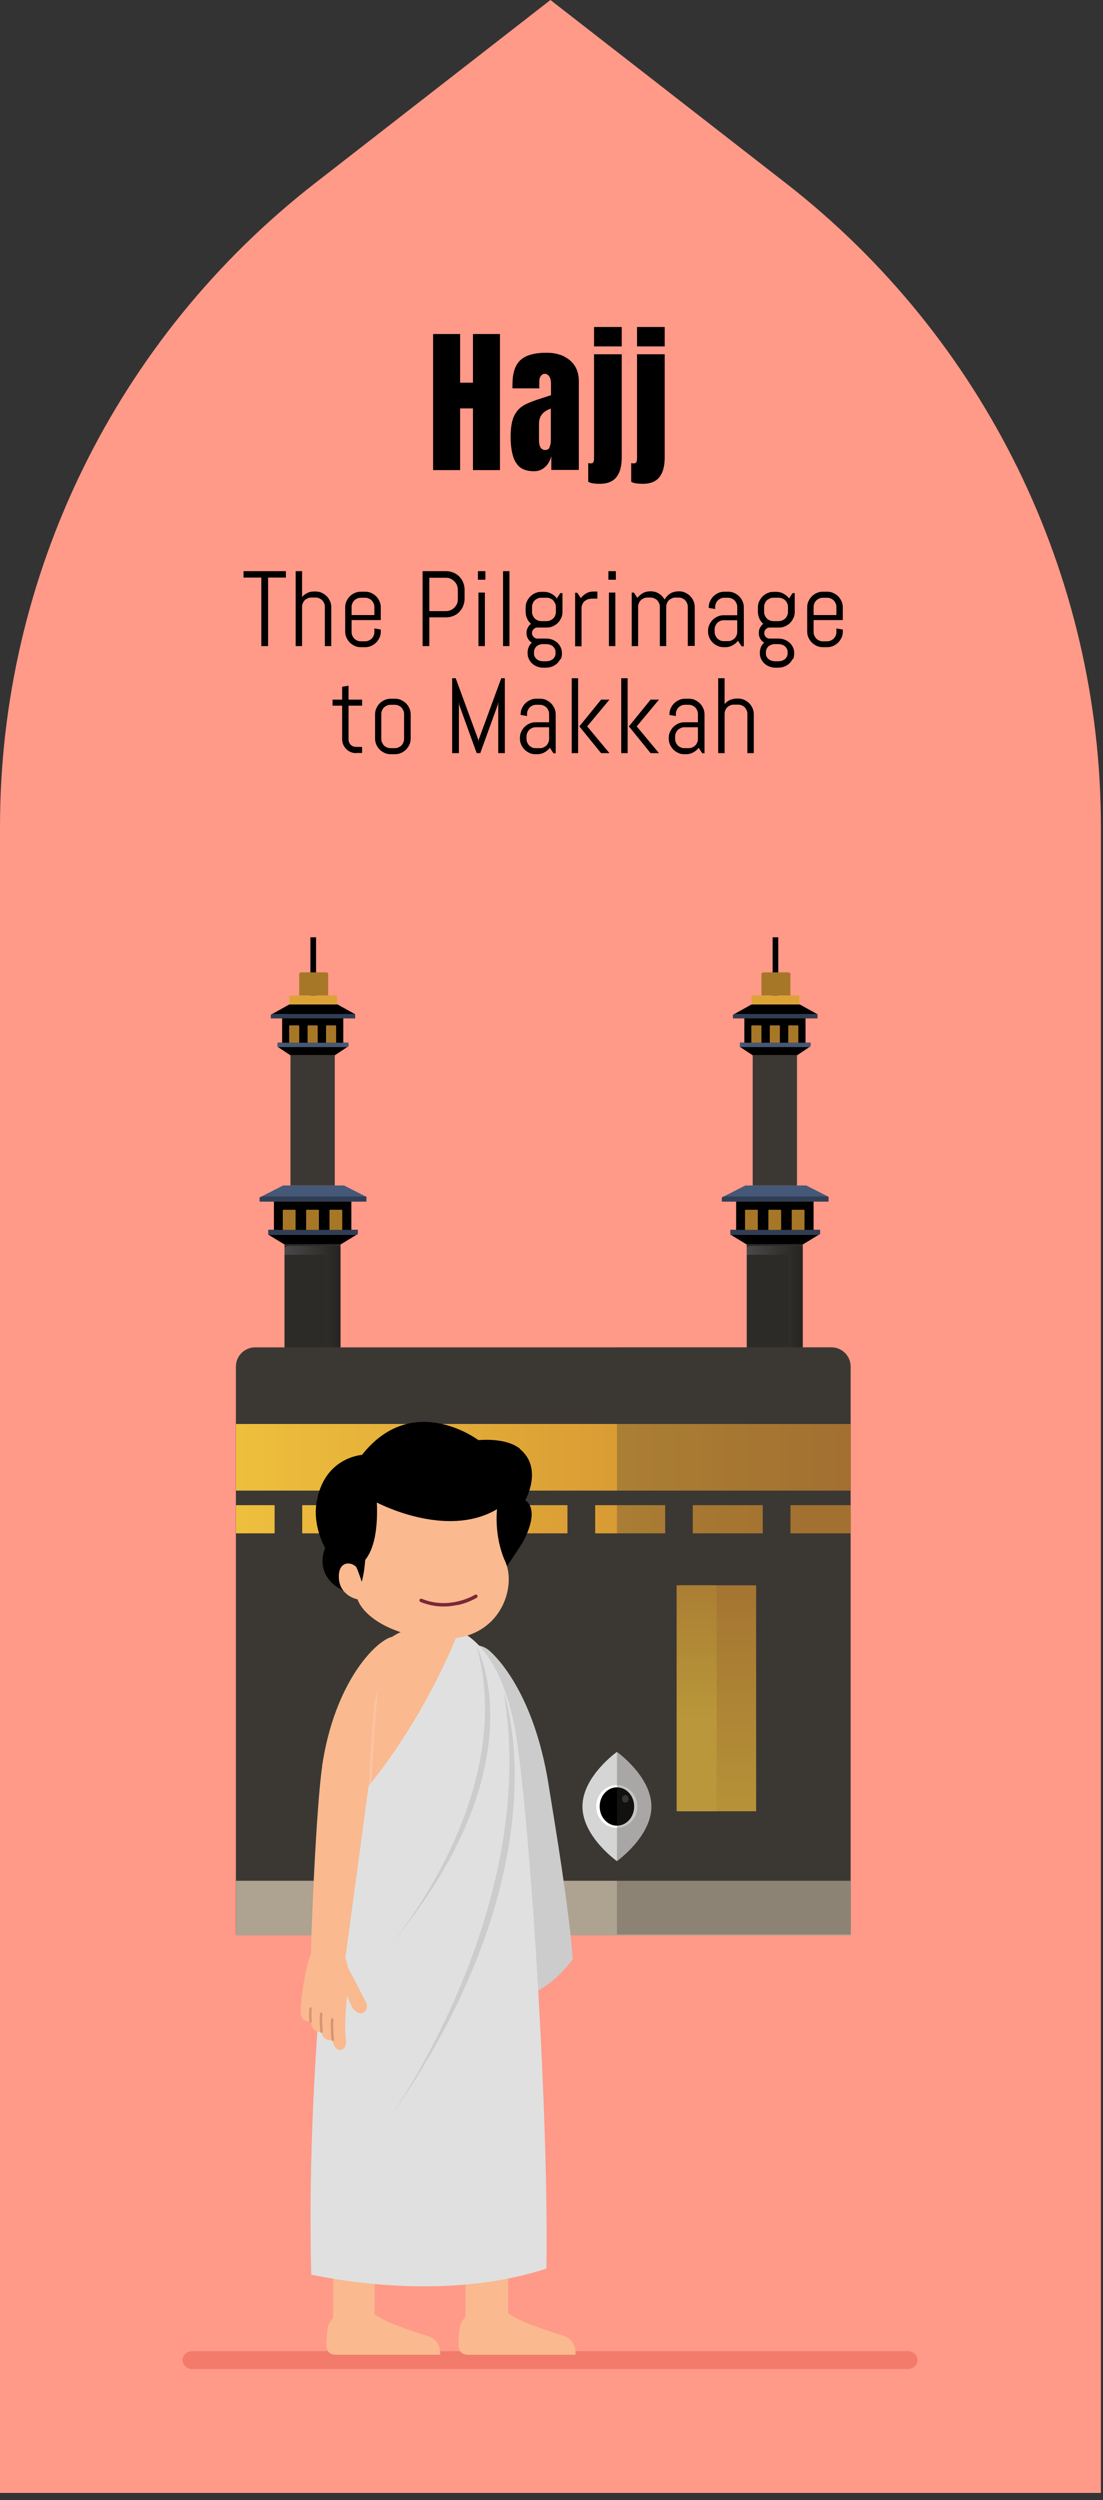 <svg width="151" height="342" viewBox="0 0 151 342" fill="none" xmlns="http://www.w3.org/2000/svg">
<rect x="0" y="0" width="151" height="342" fill="#333333" stroke="none"/>
<path d="M150.71 113.061V341.02H0V113.061C0 78.702 15.91 46.225 43.119 25.064L75.355 0L107.591 25.064C134.8 46.225 150.71 78.702 150.71 113.061Z" fill="#FF9988"/>
<path d="M59.291 64.306V45.694H62.989V52.348H64.747V45.694H68.445V64.306H64.747V55.869H62.989V64.306H59.291Z" fill="black"/>
<path d="M70.59 63.251C70.134 62.428 69.905 61.262 69.905 59.753C69.905 58.518 70.065 57.557 70.385 56.894C70.704 56.231 71.161 55.751 71.732 55.431C72.302 55.111 73.192 54.768 74.379 54.402L75.43 54.059V52.436C75.43 52.024 75.338 51.704 75.178 51.475C75.019 51.247 74.813 51.132 74.585 51.132C74.379 51.132 74.197 51.224 74.06 51.407C73.9 51.59 73.832 51.841 73.832 52.161V53.122H70.156V52.596C70.156 51.041 70.522 49.921 71.252 49.258C71.983 48.594 73.17 48.251 74.813 48.251C76.137 48.251 77.187 48.594 78.009 49.28C78.831 49.966 79.242 50.927 79.242 52.184V64.28H75.475V62.405C75.293 63.045 74.996 63.571 74.585 63.914C74.174 64.28 73.695 64.463 73.124 64.463C71.891 64.463 71.047 64.051 70.613 63.228L70.59 63.251ZM75.224 61.17C75.338 60.942 75.407 60.644 75.407 60.301V55.888C74.836 56.094 74.425 56.368 74.174 56.712C73.9 57.032 73.786 57.512 73.786 58.106V60.141C73.786 61.079 74.06 61.559 74.631 61.559C74.927 61.559 75.133 61.445 75.247 61.193L75.224 61.17Z" fill="black"/>
<path d="M80.526 65.884V63.346C80.526 63.346 80.709 63.392 80.869 63.392C81.052 63.392 81.189 63.323 81.234 63.209C81.303 63.094 81.325 62.911 81.325 62.66V48.461H85.115V62.568C85.115 63.735 84.886 64.626 84.407 65.244C83.928 65.861 83.174 66.181 82.147 66.181C81.326 66.181 80.8 66.09 80.549 65.907L80.526 65.884ZM81.325 47.386V44.734H85.115V47.386H81.325Z" fill="black"/>
<path d="M86.41 65.884V63.346C86.41 63.346 86.593 63.392 86.753 63.392C86.935 63.392 87.072 63.323 87.118 63.209C87.186 63.094 87.209 62.911 87.209 62.66V48.461H90.998V62.568C90.998 63.735 90.77 64.626 90.291 65.244C89.811 65.861 89.058 66.181 88.031 66.181C87.209 66.181 86.684 66.09 86.433 65.907L86.41 65.884ZM87.209 47.386V44.734H90.998V47.386H87.209Z" fill="black"/>
<path d="M47.69 142.642V143.127L47.525 143.237L45.564 144.54H40.034L38.065 143.237L38.01 143.201V142.642H47.69Z" fill="black"/>
<path d="M45.829 144.315H39.768V162.164H45.829V144.315Z" fill="#3B3833"/>
<path d="M47.69 142.642V143.127L47.525 143.237H38.065L38.01 143.201V142.642H47.69Z" fill="#455877"/>
<path d="M37.08 139.297V138.812L37.278 138.702L39.614 137.399H46.205L48.551 138.702L48.617 138.737V139.297H37.08Z" fill="black"/>
<path d="M37.08 139.296V138.812L37.278 138.702H48.551L48.617 138.737V139.296H37.08Z" fill="#2F3E54"/>
<path d="M46.999 139.296H38.625V142.642H46.999V139.296Z" fill="black"/>
<path d="M39.679 140.264H40.868C40.921 140.264 40.965 140.298 40.965 140.338V142.643H39.582V140.338C39.582 140.298 39.626 140.264 39.679 140.264Z" fill="#A77728"/>
<path d="M42.205 140.264H43.393C43.447 140.264 43.49 140.298 43.49 140.338V142.643H42.108V140.338C42.108 140.298 42.151 140.264 42.205 140.264Z" fill="#A77728"/>
<path d="M44.73 140.264H45.919C45.972 140.264 46.016 140.298 46.016 140.338V142.643H44.633V140.338C44.633 140.298 44.677 140.264 44.73 140.264Z" fill="#A77728"/>
<path d="M46.088 136.172H39.677C39.644 136.172 39.617 136.192 39.617 136.218V137.352C39.617 137.377 39.644 137.398 39.677 137.398H46.088C46.121 137.398 46.147 137.377 46.147 137.352V136.218C46.147 136.192 46.121 136.172 46.088 136.172Z" fill="#DDA236"/>
<path d="M43.269 128.215H42.494V136.173H43.269V128.215Z" fill="black"/>
<path d="M44.648 133.012H41.243C41.09 133.012 40.965 133.107 40.965 133.225V136.173H44.926V133.225C44.926 133.108 44.801 133.012 44.647 133.012H44.648Z" fill="#A77728"/>
<path d="M48.978 168.243V168.805L48.768 168.933L46.286 170.443H39.287L36.794 168.933L36.725 168.891V168.243H48.978Z" fill="black"/>
<path d="M46.621 170.184H38.949V190.873H46.621V170.184Z" fill="#2D2B27"/>
<path d="M48.978 168.243V168.805L48.768 168.933H36.794L36.725 168.891V168.243H48.978Z" fill="#2F3E54"/>
<path d="M35.549 164.366V163.804L35.799 163.677L38.757 162.167H47.098L50.069 163.677L50.152 163.718V164.366H35.549Z" fill="#455877"/>
<path d="M35.549 164.367V163.805L35.799 163.677H50.069L50.152 163.719V164.367H35.549Z" fill="#2F3E54"/>
<path d="M48.099 164.366H37.5V168.243H48.099V164.366Z" fill="black"/>
<path d="M38.811 165.488H40.367C40.42 165.488 40.463 165.522 40.463 165.562V168.245H38.714V165.562C38.714 165.522 38.757 165.488 38.811 165.488Z" fill="#A77728"/>
<path d="M42.006 165.488H43.562C43.615 165.488 43.659 165.522 43.659 165.562V168.245H41.909V165.562C41.909 165.522 41.953 165.488 42.006 165.488Z" fill="#A77728"/>
<path d="M45.203 165.488H46.759C46.812 165.488 46.856 165.522 46.856 165.562V168.245H45.106V165.562C45.106 165.522 45.15 165.488 45.203 165.488Z" fill="#A77728"/>
<path opacity="0.16" d="M46.621 170.669V190.872H38.949V189.32H44.602V171.649H38.949V170.67L39.288 170.442H46.287C46.287 170.442 46.406 170.522 46.621 170.67V170.669Z" fill="url(#paint0_linear_2971_14256)"/>
<path d="M110.968 142.642V143.127L110.802 143.237L108.842 144.54H103.312L101.343 143.237L101.287 143.201V142.642H110.968Z" fill="black"/>
<path d="M109.106 144.315H103.045V162.164H109.106V144.315Z" fill="#3B3833"/>
<path d="M110.968 142.642V143.127L110.802 143.237H101.343L101.287 143.201V142.642H110.968Z" fill="#455877"/>
<path d="M100.358 139.297V138.812L100.556 138.702L102.892 137.399H109.482L111.829 138.702L111.895 138.737V139.297H100.358Z" fill="black"/>
<path d="M100.358 139.296V138.812L100.556 138.702H111.829L111.895 138.737V139.296H100.358Z" fill="#2F3E54"/>
<path d="M110.276 139.296H101.903V142.642H110.276V139.296Z" fill="black"/>
<path d="M102.955 140.264H104.144C104.197 140.264 104.241 140.298 104.241 140.338V142.643H102.858V140.338C102.858 140.298 102.902 140.264 102.955 140.264Z" fill="#A77728"/>
<path d="M105.481 140.264H106.67C106.723 140.264 106.766 140.298 106.766 140.338V142.643H105.384V140.338C105.384 140.298 105.427 140.264 105.481 140.264Z" fill="#A77728"/>
<path d="M108.006 140.264H109.195C109.248 140.264 109.292 140.298 109.292 140.338V142.643H107.909V140.338C107.909 140.298 107.953 140.264 108.006 140.264Z" fill="#A77728"/>
<path d="M109.365 136.172H102.955C102.922 136.172 102.895 136.192 102.895 136.218V137.352C102.895 137.377 102.922 137.398 102.955 137.398H109.365C109.398 137.398 109.425 137.377 109.425 137.352V136.218C109.425 136.192 109.398 136.172 109.365 136.172Z" fill="#DDA236"/>
<path d="M106.547 128.215H105.772V136.173H106.547V128.215Z" fill="black"/>
<path d="M107.925 133.012H104.521C104.368 133.012 104.243 133.107 104.243 133.225V136.173H108.203V133.225C108.203 133.108 108.079 133.012 107.925 133.012H107.925Z" fill="#A77728"/>
<path d="M112.255 168.243V168.805L112.046 168.933L109.564 170.443H102.565L100.072 168.933L100.002 168.891V168.243H112.255Z" fill="black"/>
<path d="M109.899 170.184H102.227V190.873H109.899V170.184Z" fill="#2D2B27"/>
<path d="M112.255 168.243V168.805L112.046 168.933H100.072L100.002 168.891V168.243H112.255Z" fill="#2F3E54"/>
<path d="M98.826 164.366V163.804L99.077 163.677L102.035 162.167H110.376L113.347 163.677L113.43 163.718V164.366H98.826Z" fill="#455877"/>
<path d="M98.826 164.367V163.805L99.077 163.677H113.347L113.43 163.719V164.367H98.826Z" fill="#2F3E54"/>
<path d="M111.377 164.366H100.778V168.243H111.377V164.366Z" fill="black"/>
<path d="M102.09 165.488H103.646C103.7 165.488 103.743 165.522 103.743 165.562V168.245H101.994V165.562C101.994 165.522 102.037 165.488 102.09 165.488Z" fill="#A77728"/>
<path d="M105.286 165.488H106.842C106.895 165.488 106.939 165.522 106.939 165.562V168.245H105.189V165.562C105.189 165.522 105.233 165.488 105.286 165.488Z" fill="#A77728"/>
<path d="M108.483 165.488H110.039C110.092 165.488 110.136 165.522 110.136 165.562V168.245H108.386V165.562C108.386 165.522 108.43 165.488 108.483 165.488Z" fill="#A77728"/>
<path opacity="0.16" d="M109.899 170.669V190.872H102.227V189.32H107.88V171.649H102.227V170.67L102.566 170.442H109.565C109.565 170.442 109.683 170.522 109.899 170.67V170.669Z" fill="url(#paint1_linear_2971_14256)"/>
<path d="M124.285 324.068H26.317C25.599 324.068 25 323.53 25 322.849C25 322.184 25.581 321.63 26.317 321.63H124.285C125.003 321.63 125.602 322.168 125.602 322.849C125.602 323.514 125.02 324.068 124.285 324.068Z" fill="#F27B6B"/>
<path d="M116.458 264.642H32.293V186.949C32.293 185.493 33.473 184.311 34.927 184.311H113.807C115.261 184.311 116.441 185.493 116.441 186.949V264.642H116.458Z" fill="#3B3833"/>
<path d="M116.476 194.791H32.31V203.905H116.476V194.791Z" fill="url(#paint2_linear_2971_14256)"/>
<path d="M116.476 257.278H32.31V264.748H116.476V257.278Z" fill="#AEA291"/>
<path d="M54.75 209.752H64.328V205.898H54.75V209.752ZM68.108 209.752H77.686V205.898H68.108V209.752ZM41.375 209.752H50.953V205.898H41.375V209.752ZM94.84 209.752H104.418V205.898H94.84V209.752ZM108.215 205.898V209.752H116.459V205.898H108.215ZM32.31 209.752H37.596V205.898H32.31V209.752ZM81.483 209.752H91.06V205.898H81.483V209.752Z" fill="url(#paint3_linear_2971_14256)"/>
<path d="M89.177 247.119C89.177 251.248 84.457 254.588 84.457 254.588C84.457 254.588 79.736 251.248 79.736 247.119C79.736 242.99 84.457 239.649 84.457 239.649C84.457 239.649 89.177 242.99 89.177 247.119Z" fill="#D5D5D5"/>
<g style="mix-blend-mode:screen">
<path d="M87.261 247.116C87.261 248.743 85.996 250.045 84.439 250.045C82.883 250.045 81.617 248.726 81.617 247.116C81.617 245.505 82.883 244.186 84.439 244.186C85.996 244.186 87.261 245.488 87.261 247.116Z" fill="white"/>
</g>
<path d="M86.816 247.118C86.816 248.575 85.756 249.74 84.456 249.74C83.156 249.74 82.096 248.575 82.096 247.118C82.096 245.662 83.156 244.497 84.456 244.497C85.756 244.497 86.816 245.662 86.816 247.118Z" fill="black"/>
<g style="mix-blend-mode:screen" opacity="0.2">
<path d="M86.064 246.072C86.064 246.363 85.859 246.586 85.602 246.586C85.346 246.586 85.141 246.346 85.141 246.072C85.141 245.797 85.346 245.558 85.602 245.558C85.859 245.558 86.064 245.78 86.064 246.072Z" fill="white"/>
</g>
<path d="M103.513 216.863H92.943V247.769H103.513V216.863Z" fill="url(#paint4_linear_2971_14256)"/>
<path d="M98.104 216.863H92.631V247.769H98.104V216.863Z" fill="url(#paint5_linear_2971_14256)"/>
<g style="mix-blend-mode:multiply" opacity="0.3">
<path d="M113.829 184.289H84.462V264.621H116.48V186.928C116.48 185.472 115.3 184.289 113.846 184.289H113.829Z" fill="#3B3833"/>
</g>
<path d="M58.452 319.512C56.092 318.793 54.809 318.279 53.766 317.885C52.62 317.456 51.286 316.6 51.286 316.6V309.353L45.608 309.576V317.062C45.248 317.422 44.872 317.988 44.804 318.844C44.667 320.455 44.273 322.116 46.035 322.116H60.248C60.248 322.116 60.556 320.146 58.469 319.512H58.452Z" fill="#FAB98F"/>
<path d="M76.958 319.447C74.529 318.711 73.213 318.18 72.118 317.769C70.938 317.323 69.57 316.449 69.57 316.449V308.997L63.72 309.22V316.929C63.361 317.289 62.95 317.871 62.882 318.762C62.745 320.407 62.352 322.12 64.148 322.12H78.771C78.771 322.12 79.079 320.081 76.941 319.43L76.958 319.447Z" fill="#FAB98F"/>
<path d="M75.074 243.964C73.073 231.663 68.027 226.661 66.933 225.753C66.3 225.222 65.53 225.016 64.76 225.033C67.343 227.62 69.532 232.503 70.422 241.292C70.644 243.416 70.883 246.037 71.123 248.915L70.764 273.294C70.764 273.294 74.578 273.106 78.409 268.017C77.93 261.267 76.031 249.875 75.074 243.981V243.964Z" fill="#CCCCCC"/>
<path d="M45.229 292.772C45.332 289.808 45.041 246.31 47.589 235.654C50.155 224.998 53.883 222.548 58.621 222.548C63.359 222.548 68.849 225.871 70.422 240.553C71.996 255.236 74.373 292.429 74.373 292.429C74.373 292.429 62.965 296.883 45.246 292.772H45.229Z" fill="#FAB98F"/>
<path d="M62.814 223.092C62.814 223.092 56.229 240.635 43.897 251.017C43.897 255.454 43.47 258.743 44.958 261.21C44.53 264.602 41.982 287.953 42.615 311.167C50.893 312.863 63.652 313.994 74.803 310.327C75.128 289.666 72.734 252.01 70.818 238.442C68.902 224.856 62.797 223.109 62.797 223.109L62.814 223.092Z" fill="#E0E0E0"/>
<g style="mix-blend-mode:multiply" opacity="0.6">
<path d="M50.602 237.159C50.362 240.602 50.499 244.2 50.499 244.234L50.858 243.789C50.858 243.789 50.995 241.014 51.2 237.861C51.354 235.377 51.577 232.602 51.816 230.666C51.816 230.666 50.773 234.846 50.602 237.176V237.159Z" fill="#FFC9B0"/>
</g>
<g style="mix-blend-mode:multiply" opacity="0.5">
<path d="M62.964 223.148C62.964 223.148 62.827 223.234 62.742 223.285C61.972 225.255 55.473 241.273 43.911 251.004C43.911 255.442 43.483 258.731 44.971 261.198C44.544 264.59 41.995 287.941 42.628 311.155C43.911 311.412 45.348 311.651 46.836 311.874C45.878 298.631 46.665 287.992 48.786 273.447C50.906 258.919 48.785 254.02 52.822 245.334C58.38 237.779 62.485 226.214 63.443 223.353C63.238 223.234 63.067 223.165 62.964 223.131V223.148Z" fill="#E0E0E0"/>
</g>
<path d="M44.104 241.634C43.3 247.064 42.565 264.642 42.565 267.811C42.565 267.811 44.857 268.736 47.251 268.034L50.535 243.775C50.535 243.775 50.946 235.038 51.493 230.618C51.989 226.523 53.169 224.673 53.648 223.919C51.493 224.416 45.798 230.07 44.087 241.634H44.104Z" fill="#FAB98F"/>
<path d="M65.257 225.203C65.257 225.203 74.082 241.495 53.251 266.302C53.251 266.302 70.987 245.829 65.257 225.203Z" fill="#CCCCCC"/>
<path d="M68.97 231.559C68.97 231.559 77.779 255.646 52.551 290.87C52.551 290.87 74.016 261.831 68.97 231.559Z" fill="#CCCCCC"/>
<path d="M47.641 269.187C47.641 269.187 49.608 272.905 50.052 273.813C50.497 274.721 50.052 275.235 49.59 275.389C49.146 275.543 48.41 275.166 47.966 274.087C47.521 272.991 47.521 273.076 47.521 273.076C47.521 273.076 47.059 277.085 47.333 278.798C47.521 280.015 47.025 280.374 46.58 280.426C46.136 280.477 45.571 279.86 45.554 279.055C45.554 279.055 44.254 279.398 44.015 277.925C44.015 277.925 42.749 278.267 42.527 276.537C42.527 276.537 41.552 276.708 41.227 275.783C40.902 274.858 41.706 269.633 42.424 267.628C42.954 266.138 45.246 266.515 46.734 266.926C47.23 267.063 47.658 269.187 47.658 269.187H47.641Z" fill="#FAB98F"/>
<path d="M45.451 279.182C45.451 279.182 45.519 279.217 45.571 279.217C45.656 279.217 45.724 279.131 45.724 279.028C45.724 279.011 45.554 277.315 45.656 276.253C45.656 276.167 45.588 276.081 45.502 276.064C45.417 276.064 45.332 276.133 45.315 276.219C45.212 277.298 45.383 278.977 45.383 279.045C45.383 279.097 45.417 279.131 45.451 279.165V279.182Z" fill="#D69572"/>
<path d="M43.914 278.054C43.914 278.054 43.983 278.088 44.034 278.088C44.119 278.088 44.188 278.002 44.188 277.9C44.188 277.9 44.051 276.323 44.136 275.484C44.136 275.398 44.085 275.313 43.983 275.295C43.897 275.295 43.812 275.347 43.795 275.45C43.709 276.323 43.829 277.865 43.846 277.934C43.846 277.985 43.88 278.019 43.914 278.054Z" fill="#D69572"/>
<path d="M42.408 276.668C42.408 276.668 42.476 276.702 42.527 276.702C42.613 276.702 42.681 276.617 42.681 276.514C42.681 276.514 42.596 275.572 42.681 274.766C42.681 274.681 42.63 274.595 42.544 274.578C42.459 274.578 42.374 274.629 42.356 274.715C42.254 275.537 42.339 276.497 42.356 276.531C42.356 276.582 42.391 276.617 42.425 276.651L42.408 276.668Z" fill="#D69572"/>
<path d="M71.191 198.185C69.241 196.592 65.495 197.003 65.495 197.003C65.495 197.003 56.499 190.219 49.555 199.024C49.555 199.024 44.321 199.316 43.329 205.586C42.799 208.824 44.51 211.753 44.51 211.753C44.51 211.753 42.526 215.934 47.879 218.007C48.358 218.195 48.819 218.366 49.298 218.538C48.922 216.31 50.735 215.557 50.085 214.066C50.085 214.066 53.198 211.274 52.035 206.34C58.107 212.781 67.77 209.749 67.77 209.749C67.77 209.749 68.232 212.353 69.019 214.786C69.976 213.467 71.499 211.085 71.499 211.085C71.499 211.085 74.098 206.734 71.909 205.226C71.909 205.226 74.406 200.84 71.156 198.202L71.191 198.185Z" fill="black"/>
<path d="M68.046 206.427C68.046 206.427 67.584 210.127 69.174 213.622C70.748 217.117 68.525 224.227 60.777 224.193C54.62 224.158 49.967 221.52 48.941 218.779C48.941 218.779 46.564 218.351 46.393 215.935C46.239 213.502 48.069 213.571 48.787 214.376C48.787 214.376 49.164 215.25 49.523 216.381C49.882 214.993 49.916 214.205 50.002 213.382C50.891 212.269 51.78 210.093 51.592 205.536C51.592 205.536 61.084 210.59 68.046 206.444V206.427Z" fill="#FAB98F"/>
<path d="M62.589 219.581C64.162 219.256 65.189 218.605 65.274 218.553C65.377 218.485 65.411 218.348 65.342 218.228C65.274 218.125 65.137 218.091 65.017 218.159C64.983 218.176 61.58 220.283 57.749 218.707C57.629 218.656 57.492 218.707 57.441 218.827C57.389 218.947 57.441 219.084 57.56 219.136C59.442 219.907 61.203 219.855 62.555 219.564L62.589 219.581Z" fill="#7B2838"/>
<path d="M36.701 79.01V88.382H35.776V79.01H33.339V78.131H39.138V79.01H36.701Z" fill="black"/>
<path d="M44.472 88.382V83.012C44.472 82.842 44.447 82.671 44.374 82.524C44.301 82.378 44.228 82.231 44.106 82.109C43.984 81.987 43.862 81.914 43.692 81.841C43.546 81.768 43.375 81.743 43.205 81.743H42.62C42.449 81.743 42.279 81.768 42.133 81.841C41.986 81.914 41.84 81.987 41.718 82.109C41.596 82.231 41.523 82.353 41.45 82.524C41.377 82.671 41.353 82.842 41.353 83.012V88.382H40.476V78.131H41.353V81.67C41.548 81.426 41.791 81.255 42.084 81.109C42.376 80.962 42.669 80.913 42.985 80.913H43.205C43.497 80.913 43.789 80.962 44.033 81.084C44.277 81.206 44.52 81.353 44.715 81.548C44.91 81.743 45.056 81.963 45.178 82.231C45.3 82.5 45.349 82.768 45.349 83.061V88.382H44.472Z" fill="black"/>
<path d="M51.957 87.213C51.836 87.481 51.689 87.701 51.495 87.896C51.3 88.092 51.08 88.238 50.812 88.36C50.544 88.482 50.276 88.531 49.984 88.531H49.399C49.107 88.531 48.814 88.482 48.571 88.36C48.303 88.238 48.083 88.092 47.888 87.896C47.693 87.701 47.547 87.481 47.425 87.213C47.304 86.944 47.255 86.676 47.255 86.383V83.088C47.255 82.795 47.304 82.502 47.425 82.258C47.547 81.99 47.693 81.77 47.888 81.575C48.083 81.38 48.303 81.233 48.571 81.111C48.839 80.989 49.107 80.941 49.399 80.941H49.984C50.276 80.941 50.569 80.989 50.812 81.111C51.08 81.233 51.3 81.38 51.495 81.575C51.689 81.77 51.836 81.99 51.957 82.258C52.079 82.527 52.128 82.795 52.128 83.088V84.821H48.132V86.456C48.132 86.627 48.156 86.798 48.23 86.944C48.303 87.091 48.376 87.237 48.498 87.359C48.619 87.481 48.741 87.555 48.912 87.628C49.058 87.701 49.228 87.725 49.399 87.725H49.984C50.154 87.725 50.325 87.701 50.471 87.628C50.617 87.555 50.764 87.481 50.885 87.359C51.007 87.237 51.08 87.115 51.153 86.944C51.226 86.798 51.251 86.627 51.251 86.456V85.968L52.128 86.115V86.407C52.128 86.7 52.079 86.993 51.957 87.237V87.213ZM51.251 83.039C51.251 82.869 51.226 82.698 51.153 82.551C51.08 82.405 51.007 82.258 50.885 82.136C50.764 82.014 50.642 81.941 50.471 81.868C50.325 81.795 50.154 81.77 49.984 81.77H49.399C49.228 81.77 49.058 81.795 48.912 81.868C48.766 81.941 48.619 82.014 48.498 82.136C48.376 82.258 48.303 82.38 48.23 82.551C48.156 82.698 48.132 82.869 48.132 83.039V84.138H51.251V83.039Z" fill="black"/>
<path d="M63.406 82.915C63.284 83.208 63.089 83.476 62.87 83.72C62.651 83.94 62.383 84.135 62.066 84.257C61.749 84.379 61.432 84.452 61.091 84.452H58.776V88.382H57.851V78.131H61.091C61.432 78.131 61.773 78.204 62.066 78.326C62.383 78.448 62.651 78.644 62.87 78.863C63.089 79.083 63.284 79.352 63.406 79.669C63.528 79.986 63.601 80.303 63.601 80.645V81.914C63.601 82.256 63.528 82.597 63.406 82.89V82.915ZM62.675 80.669C62.675 80.45 62.626 80.23 62.553 80.035C62.456 79.84 62.358 79.669 62.188 79.522C62.041 79.376 61.871 79.254 61.676 79.156C61.481 79.059 61.262 79.034 61.042 79.034H58.776V83.598H61.042C61.262 83.598 61.481 83.549 61.676 83.476C61.871 83.379 62.041 83.281 62.188 83.135C62.334 82.988 62.456 82.817 62.553 82.622C62.651 82.427 62.675 82.207 62.675 81.987V80.718V80.669Z" fill="black"/>
<path d="M65.429 79.303V78.131H66.452V79.303H65.429ZM65.502 88.382V81.06H66.379V88.382H65.502Z" fill="black"/>
<path d="M68.867 88.382V78.131H69.744V88.382H68.867Z" fill="black"/>
<path d="M76.709 90.139C76.588 90.383 76.441 90.603 76.246 90.773C76.052 90.944 75.832 91.091 75.564 91.188C75.296 91.286 75.028 91.335 74.736 91.335H74.37C74.078 91.335 73.785 91.286 73.542 91.188C73.274 91.091 73.055 90.944 72.86 90.773C72.665 90.603 72.519 90.383 72.397 90.139C72.275 89.895 72.226 89.626 72.226 89.333C72.226 89.016 72.275 88.748 72.372 88.528C72.47 88.284 72.616 88.089 72.811 87.918C72.592 87.771 72.397 87.601 72.275 87.356C72.129 87.112 72.08 86.868 72.08 86.576C72.08 86.307 72.129 86.087 72.251 85.868C72.348 85.648 72.519 85.477 72.689 85.331C72.47 85.135 72.275 84.891 72.153 84.599C72.031 84.306 71.958 84.013 71.958 83.671V83.11C71.958 82.817 72.007 82.524 72.129 82.28C72.251 82.011 72.397 81.792 72.592 81.597C72.787 81.401 73.006 81.255 73.274 81.133C73.542 81.011 73.81 80.962 74.102 80.962H74.468C74.833 80.962 75.15 81.035 75.467 81.206C75.784 81.377 76.027 81.572 76.222 81.865L76.709 81.133H77.002V83.695C77.002 83.988 76.953 84.281 76.831 84.525C76.709 84.794 76.563 85.013 76.368 85.209C76.173 85.404 75.954 85.55 75.686 85.672C75.418 85.794 75.15 85.843 74.858 85.843H73.591C73.591 85.843 73.396 85.843 73.298 85.892C73.201 85.941 73.128 85.99 73.055 86.063C72.981 86.136 72.933 86.209 72.884 86.307C72.835 86.405 72.835 86.502 72.835 86.6C72.835 86.698 72.835 86.795 72.884 86.893C72.933 86.99 72.981 87.064 73.055 87.137C73.128 87.21 73.201 87.259 73.298 87.308C73.396 87.356 73.493 87.356 73.591 87.356H74.784C75.077 87.356 75.369 87.405 75.613 87.503C75.881 87.601 76.1 87.747 76.295 87.918C76.49 88.089 76.636 88.308 76.758 88.552C76.88 88.796 76.929 89.065 76.929 89.358C76.929 89.675 76.88 89.944 76.758 90.212L76.709 90.139ZM76.1 83.037C76.1 82.866 76.076 82.695 76.003 82.548C75.93 82.402 75.832 82.256 75.735 82.133C75.613 82.011 75.491 81.938 75.321 81.865C75.174 81.792 75.004 81.767 74.833 81.767H74.102C73.932 81.767 73.761 81.792 73.615 81.865C73.469 81.938 73.323 82.011 73.201 82.133C73.079 82.256 73.006 82.378 72.933 82.548C72.86 82.695 72.835 82.866 72.835 83.037V83.695C72.835 83.866 72.86 84.037 72.933 84.184C73.006 84.33 73.079 84.477 73.201 84.599C73.323 84.721 73.444 84.794 73.615 84.867C73.761 84.94 73.932 84.965 74.102 84.965H74.833C75.004 84.965 75.174 84.94 75.321 84.867C75.467 84.794 75.613 84.721 75.735 84.599C75.857 84.477 75.954 84.355 76.003 84.184C76.076 84.037 76.1 83.866 76.1 83.695V83.037ZM76.052 89.236C76.052 89.065 76.027 88.894 75.954 88.772C75.881 88.626 75.808 88.504 75.686 88.406C75.564 88.308 75.442 88.235 75.272 88.186C75.101 88.138 74.955 88.113 74.784 88.113H74.346C74.175 88.113 74.005 88.138 73.859 88.186C73.712 88.235 73.566 88.308 73.469 88.406C73.347 88.504 73.274 88.626 73.201 88.772C73.128 88.918 73.103 89.065 73.103 89.236V89.358C73.103 89.529 73.128 89.7 73.201 89.822C73.274 89.968 73.347 90.066 73.469 90.163C73.591 90.261 73.712 90.334 73.859 90.383C74.005 90.432 74.175 90.456 74.346 90.456H74.784C74.955 90.456 75.126 90.432 75.272 90.383C75.418 90.334 75.564 90.261 75.686 90.163C75.808 90.066 75.881 89.944 75.954 89.822C76.027 89.675 76.052 89.529 76.052 89.358V89.236Z" fill="black"/>
<path d="M80.879 81.916C80.709 81.916 80.538 81.94 80.392 82.013C80.246 82.087 80.1 82.16 79.978 82.282C79.856 82.404 79.783 82.526 79.71 82.697C79.637 82.868 79.612 83.014 79.612 83.185V88.408H78.735V81.086H79.028L79.515 81.818C79.71 81.55 79.978 81.33 80.27 81.159C80.563 80.988 80.904 80.915 81.269 80.915H81.781V81.891H80.904L80.879 81.916Z" fill="black"/>
<path d="M83.288 79.303V78.131H84.312V79.303H83.288ZM83.361 88.382V81.06H84.239V88.382H83.361Z" fill="black"/>
<path d="M94.157 88.382V83.013C94.157 82.842 94.132 82.671 94.059 82.525C93.986 82.378 93.913 82.232 93.791 82.11C93.669 81.988 93.547 81.915 93.401 81.841C93.255 81.768 93.085 81.744 92.914 81.744H92.475C92.305 81.744 92.134 81.768 91.988 81.841C91.842 81.915 91.696 81.988 91.574 82.11C91.452 82.232 91.355 82.354 91.306 82.525C91.233 82.671 91.208 82.842 91.208 83.013V88.382H90.331V83.013C90.331 82.842 90.307 82.671 90.234 82.525C90.161 82.378 90.088 82.232 89.966 82.11C89.844 81.988 89.722 81.915 89.552 81.841C89.405 81.768 89.235 81.744 89.064 81.744H88.626C88.455 81.744 88.285 81.768 88.138 81.841C87.992 81.915 87.846 81.988 87.724 82.11C87.602 82.232 87.529 82.354 87.456 82.525C87.383 82.671 87.359 82.842 87.359 83.013V88.382H86.481V81.061H86.774L87.261 81.793C87.456 81.524 87.724 81.305 88.016 81.134C88.309 80.963 88.65 80.89 89.016 80.89H89.089C89.503 80.89 89.868 80.987 90.209 81.207C90.55 81.402 90.794 81.695 90.989 82.012C91.087 81.841 91.184 81.695 91.33 81.549C91.452 81.402 91.623 81.28 91.769 81.183C91.939 81.085 92.11 81.012 92.305 80.963C92.5 80.914 92.695 80.89 92.89 80.89H92.963C93.255 80.89 93.547 80.939 93.791 81.061C94.035 81.183 94.278 81.329 94.473 81.524C94.668 81.719 94.814 81.939 94.936 82.208C95.058 82.476 95.107 82.745 95.107 83.037V88.358H94.23L94.157 88.382Z" fill="black"/>
<path d="M101.512 88.384L101.024 87.652C100.829 87.921 100.586 88.116 100.269 88.287C99.977 88.458 99.635 88.531 99.294 88.531H99.075C98.783 88.531 98.49 88.482 98.246 88.36C97.978 88.238 97.759 88.092 97.564 87.896C97.369 87.701 97.223 87.481 97.101 87.213C96.98 86.944 96.931 86.676 96.931 86.383V86.31C96.931 86.017 96.98 85.724 97.101 85.48C97.223 85.212 97.369 84.992 97.564 84.797C97.759 84.601 97.978 84.455 98.246 84.333C98.515 84.211 98.783 84.162 99.075 84.162H100.927V83.039C100.927 82.869 100.902 82.698 100.829 82.551C100.756 82.405 100.683 82.258 100.561 82.136C100.439 82.014 100.318 81.941 100.147 81.868C100.001 81.795 99.83 81.77 99.66 81.77H99.148C98.978 81.77 98.807 81.795 98.661 81.868C98.514 81.941 98.368 82.014 98.271 82.136C98.149 82.258 98.076 82.38 98.003 82.551C97.93 82.698 97.905 82.869 97.905 83.039V83.308L97.028 83.162V83.088C97.028 82.795 97.077 82.502 97.199 82.258C97.321 81.99 97.467 81.77 97.662 81.575C97.857 81.38 98.076 81.233 98.344 81.111C98.612 80.989 98.88 80.941 99.172 80.941H99.684C99.977 80.941 100.269 80.989 100.513 81.111C100.781 81.233 101 81.38 101.195 81.575C101.39 81.77 101.536 81.99 101.658 82.258C101.78 82.527 101.828 82.795 101.828 83.088V88.409H101.536L101.512 88.384ZM100.927 84.846H99.075C98.904 84.846 98.734 84.87 98.588 84.943C98.441 85.016 98.295 85.09 98.198 85.212C98.076 85.334 98.003 85.456 97.93 85.626C97.857 85.773 97.832 85.944 97.832 86.115V86.432C97.832 86.603 97.857 86.774 97.93 86.92C98.003 87.067 98.076 87.213 98.198 87.335C98.32 87.457 98.441 87.53 98.588 87.603C98.734 87.677 98.904 87.701 99.075 87.701H99.66C99.83 87.701 100.001 87.677 100.147 87.603C100.293 87.53 100.439 87.457 100.561 87.335C100.683 87.213 100.756 87.091 100.829 86.92C100.902 86.774 100.927 86.603 100.927 86.432V84.846Z" fill="black"/>
<path d="M108.506 90.139C108.384 90.383 108.238 90.603 108.043 90.773C107.848 90.944 107.629 91.091 107.361 91.188C107.093 91.286 106.825 91.335 106.533 91.335H106.167C105.875 91.335 105.582 91.286 105.339 91.188C105.071 91.091 104.852 90.944 104.657 90.773C104.462 90.603 104.315 90.383 104.194 90.139C104.072 89.895 104.023 89.626 104.023 89.333C104.023 89.016 104.072 88.748 104.169 88.528C104.267 88.284 104.413 88.089 104.608 87.918C104.389 87.771 104.194 87.601 104.072 87.356C103.926 87.112 103.877 86.868 103.877 86.576C103.877 86.307 103.926 86.087 104.047 85.868C104.169 85.648 104.315 85.477 104.486 85.331C104.267 85.135 104.072 84.891 103.95 84.599C103.828 84.306 103.755 84.013 103.755 83.671V83.11C103.755 82.817 103.804 82.524 103.926 82.28C104.047 82.011 104.194 81.792 104.389 81.597C104.583 81.401 104.803 81.255 105.071 81.133C105.339 81.011 105.607 80.962 105.899 80.962H106.265C106.63 80.962 106.947 81.035 107.264 81.206C107.556 81.377 107.824 81.572 108.019 81.865L108.506 81.133H108.799V83.695C108.799 83.988 108.75 84.281 108.628 84.525C108.506 84.794 108.36 85.013 108.165 85.209C107.97 85.404 107.751 85.55 107.483 85.672C107.215 85.794 106.947 85.843 106.655 85.843H105.388C105.388 85.843 105.193 85.843 105.095 85.892C104.998 85.941 104.925 85.99 104.851 86.063C104.778 86.136 104.73 86.209 104.681 86.307C104.632 86.405 104.632 86.502 104.632 86.6C104.632 86.698 104.632 86.795 104.681 86.893C104.73 86.99 104.778 87.064 104.851 87.137C104.925 87.21 104.998 87.259 105.095 87.308C105.193 87.356 105.29 87.356 105.388 87.356H106.581C106.874 87.356 107.166 87.405 107.41 87.503C107.678 87.601 107.897 87.747 108.092 87.918C108.287 88.089 108.433 88.308 108.555 88.552C108.677 88.796 108.726 89.065 108.726 89.358C108.726 89.675 108.677 89.944 108.555 90.212L108.506 90.139ZM107.873 83.037C107.873 82.866 107.848 82.695 107.775 82.548C107.702 82.402 107.629 82.256 107.507 82.133C107.385 82.011 107.264 81.938 107.093 81.865C106.947 81.792 106.776 81.767 106.606 81.767H105.875C105.704 81.767 105.534 81.792 105.388 81.865C105.241 81.938 105.095 82.011 104.973 82.133C104.851 82.256 104.778 82.378 104.705 82.548C104.632 82.695 104.608 82.866 104.608 83.037V83.695C104.608 83.866 104.632 84.037 104.705 84.184C104.778 84.33 104.851 84.477 104.973 84.599C105.095 84.721 105.217 84.794 105.388 84.867C105.534 84.94 105.704 84.965 105.875 84.965H106.606C106.776 84.965 106.947 84.94 107.093 84.867C107.239 84.794 107.385 84.721 107.507 84.599C107.629 84.477 107.702 84.355 107.775 84.184C107.848 84.037 107.873 83.866 107.873 83.695V83.037ZM107.824 89.236C107.824 89.065 107.8 88.894 107.727 88.772C107.654 88.626 107.58 88.504 107.459 88.406C107.337 88.308 107.215 88.235 107.044 88.186C106.874 88.138 106.728 88.113 106.557 88.113H106.118C105.948 88.113 105.777 88.138 105.631 88.186C105.485 88.235 105.339 88.308 105.217 88.406C105.095 88.504 105.022 88.626 104.949 88.772C104.876 88.918 104.851 89.065 104.851 89.236V89.358C104.851 89.529 104.876 89.7 104.949 89.822C105.022 89.968 105.095 90.066 105.217 90.163C105.339 90.261 105.461 90.334 105.631 90.383C105.802 90.432 105.948 90.456 106.118 90.456H106.557C106.728 90.456 106.898 90.432 107.044 90.383C107.191 90.334 107.337 90.261 107.459 90.163C107.58 90.066 107.654 89.944 107.727 89.822C107.8 89.675 107.824 89.529 107.824 89.358V89.236Z" fill="black"/>
<path d="M115.208 87.213C115.086 87.481 114.94 87.701 114.745 87.896C114.55 88.092 114.33 88.238 114.062 88.36C113.794 88.482 113.526 88.531 113.234 88.531H112.649C112.357 88.531 112.064 88.482 111.821 88.36C111.553 88.238 111.333 88.092 111.138 87.896C110.944 87.701 110.797 87.481 110.676 87.213C110.554 86.944 110.505 86.676 110.505 86.383V83.088C110.505 82.795 110.554 82.502 110.676 82.258C110.797 81.99 110.944 81.77 111.138 81.575C111.333 81.38 111.553 81.233 111.821 81.111C112.089 80.989 112.357 80.941 112.649 80.941H113.234C113.526 80.941 113.819 80.989 114.062 81.111C114.33 81.233 114.55 81.38 114.745 81.575C114.94 81.77 115.086 81.99 115.208 82.258C115.329 82.527 115.378 82.795 115.378 83.088V84.821H111.382V86.456C111.382 86.627 111.407 86.798 111.48 86.944C111.553 87.091 111.626 87.237 111.748 87.359C111.869 87.481 111.991 87.555 112.162 87.628C112.308 87.701 112.479 87.725 112.649 87.725H113.234C113.404 87.725 113.575 87.701 113.721 87.628C113.867 87.555 114.014 87.481 114.135 87.359C114.257 87.237 114.33 87.115 114.404 86.944C114.477 86.798 114.501 86.627 114.501 86.456V85.968L115.378 86.115V86.407C115.378 86.7 115.329 86.993 115.208 87.237V87.213ZM114.501 83.039C114.501 82.869 114.477 82.698 114.404 82.551C114.33 82.405 114.257 82.258 114.135 82.136C114.014 82.014 113.892 81.941 113.721 81.868C113.575 81.795 113.404 81.77 113.234 81.77H112.649C112.479 81.77 112.308 81.795 112.162 81.868C112.016 81.941 111.869 82.014 111.748 82.136C111.626 82.258 111.553 82.38 111.48 82.551C111.407 82.698 111.382 82.869 111.382 83.039V84.138H114.501V83.039Z" fill="black"/>
<path d="M48.763 103.025C48.495 103.025 48.252 102.977 48.008 102.879C47.764 102.781 47.569 102.635 47.399 102.464C47.228 102.293 47.082 102.074 46.985 101.854C46.887 101.634 46.839 101.366 46.839 101.097V96.533H45.523V95.704H46.839V93.946L47.716 93.8V95.704H49.567V96.533H47.716V101.122C47.716 101.268 47.74 101.415 47.789 101.537C47.837 101.659 47.911 101.781 48.008 101.878C48.105 101.976 48.203 102.049 48.349 102.098C48.471 102.147 48.617 102.171 48.763 102.171H49.567V103.001H48.763V103.025Z" fill="black"/>
<path d="M56.049 101.855C55.927 102.123 55.781 102.343 55.586 102.538C55.391 102.733 55.172 102.88 54.904 103.002C54.636 103.124 54.368 103.173 54.076 103.173H53.491C53.199 103.173 52.906 103.124 52.662 103.002C52.394 102.88 52.175 102.733 51.98 102.538C51.785 102.343 51.639 102.123 51.517 101.855C51.395 101.586 51.347 101.318 51.347 101.025V97.73C51.347 97.437 51.395 97.144 51.517 96.9C51.639 96.632 51.785 96.412 51.98 96.217C52.175 96.022 52.394 95.875 52.662 95.753C52.93 95.631 53.199 95.582 53.491 95.582H54.076C54.368 95.582 54.66 95.631 54.904 95.753C55.148 95.875 55.391 96.022 55.586 96.217C55.781 96.412 55.927 96.632 56.049 96.9C56.171 97.169 56.22 97.437 56.22 97.73V101.025C56.22 101.318 56.171 101.611 56.049 101.855ZM55.318 97.681C55.318 97.51 55.294 97.339 55.221 97.193C55.148 97.046 55.075 96.9 54.953 96.778C54.831 96.656 54.709 96.583 54.539 96.51C54.392 96.436 54.222 96.412 54.051 96.412H53.467C53.296 96.412 53.125 96.436 52.979 96.51C52.833 96.583 52.687 96.656 52.565 96.778C52.443 96.9 52.37 97.022 52.297 97.193C52.224 97.339 52.2 97.51 52.2 97.681V101.074C52.2 101.244 52.224 101.415 52.297 101.562C52.37 101.708 52.443 101.855 52.565 101.977C52.687 102.099 52.809 102.172 52.979 102.245C53.15 102.318 53.296 102.343 53.467 102.343H54.051C54.222 102.343 54.392 102.318 54.539 102.245C54.685 102.172 54.831 102.099 54.953 101.977C55.075 101.855 55.148 101.733 55.221 101.562C55.294 101.415 55.318 101.244 55.318 101.074V97.681Z" fill="black"/>
<path d="M68.208 103.027V95.998L68.135 96.438L65.747 103.027H65.26L62.872 96.438L62.823 95.998V103.027H61.898V92.777H62.385L65.479 101.197V101.587L65.528 101.197L68.622 92.777H69.11V103.027H68.184H68.208Z" fill="black"/>
<path d="M75.758 103.026L75.27 102.294C75.075 102.562 74.832 102.758 74.515 102.928C74.223 103.099 73.882 103.173 73.54 103.173H73.321C73.029 103.173 72.736 103.124 72.493 103.002C72.225 102.88 72.005 102.733 71.81 102.538C71.615 102.343 71.469 102.123 71.347 101.855C71.226 101.586 71.177 101.318 71.177 101.025V100.952C71.177 100.659 71.226 100.366 71.347 100.122C71.469 99.853 71.615 99.634 71.81 99.438C72.005 99.243 72.225 99.097 72.493 98.975C72.761 98.853 73.029 98.804 73.321 98.804H75.173V97.681C75.173 97.51 75.148 97.339 75.075 97.193C75.002 97.046 74.929 96.9 74.807 96.778C74.686 96.656 74.564 96.583 74.393 96.51C74.247 96.436 74.076 96.412 73.906 96.412H73.394C73.224 96.412 73.053 96.436 72.907 96.51C72.761 96.583 72.615 96.656 72.517 96.778C72.395 96.9 72.322 97.022 72.249 97.193C72.176 97.339 72.151 97.51 72.151 97.681V97.95L71.274 97.803V97.73C71.274 97.437 71.323 97.144 71.445 96.9C71.567 96.632 71.713 96.412 71.908 96.217C72.103 96.022 72.322 95.875 72.59 95.753C72.858 95.631 73.126 95.582 73.418 95.582H73.93C74.223 95.582 74.515 95.631 74.759 95.753C75.027 95.875 75.246 96.022 75.441 96.217C75.636 96.412 75.782 96.632 75.904 96.9C76.026 97.169 76.074 97.437 76.074 97.73V103.05H75.782L75.758 103.026ZM75.173 99.487H73.321C73.15 99.487 72.98 99.512 72.834 99.585C72.688 99.658 72.541 99.731 72.444 99.853C72.322 99.975 72.249 100.097 72.176 100.268C72.103 100.415 72.078 100.585 72.078 100.756V101.074C72.078 101.244 72.103 101.415 72.176 101.562C72.249 101.708 72.322 101.855 72.444 101.977C72.566 102.099 72.688 102.172 72.834 102.245C72.98 102.318 73.15 102.343 73.321 102.343H73.906C74.076 102.343 74.247 102.318 74.393 102.245C74.539 102.172 74.686 102.099 74.807 101.977C74.929 101.855 75.002 101.733 75.075 101.562C75.148 101.415 75.173 101.244 75.173 101.074V99.487Z" fill="black"/>
<path d="M78.267 103.027V92.777H79.144V103.027H78.267ZM82.287 103.027L79.314 99.366L82.287 95.706H83.432L80.387 99.366L83.432 103.027H82.287Z" fill="black"/>
<path d="M85.046 103.027V92.777H85.923V103.027H85.046ZM89.066 103.027L86.094 99.366L89.066 95.706H90.212L87.166 99.366L90.212 103.027H89.066Z" fill="black"/>
<path d="M96.13 103.026L95.643 102.294C95.448 102.562 95.205 102.758 94.888 102.928C94.596 103.099 94.254 103.173 93.913 103.173H93.694C93.402 103.173 93.109 103.124 92.865 103.002C92.597 102.88 92.378 102.733 92.183 102.538C91.988 102.343 91.842 102.123 91.72 101.855C91.599 101.586 91.55 101.318 91.55 101.025V100.952C91.55 100.659 91.599 100.366 91.72 100.122C91.842 99.853 91.988 99.634 92.183 99.438C92.378 99.243 92.597 99.097 92.865 98.975C93.133 98.853 93.402 98.804 93.694 98.804H95.546V97.681C95.546 97.51 95.521 97.339 95.448 97.193C95.375 97.046 95.302 96.9 95.18 96.778C95.058 96.656 94.937 96.583 94.766 96.51C94.62 96.436 94.449 96.412 94.279 96.412H93.767C93.597 96.412 93.426 96.436 93.28 96.51C93.133 96.583 92.987 96.656 92.89 96.778C92.768 96.9 92.695 97.022 92.622 97.193C92.549 97.339 92.524 97.51 92.524 97.681V97.95L91.647 97.803V97.73C91.647 97.437 91.696 97.144 91.818 96.9C91.94 96.632 92.086 96.412 92.281 96.217C92.476 96.022 92.695 95.875 92.963 95.753C93.231 95.631 93.499 95.582 93.791 95.582H94.303C94.596 95.582 94.888 95.631 95.132 95.753C95.4 95.875 95.619 96.022 95.814 96.217C96.009 96.412 96.155 96.632 96.277 96.9C96.399 97.169 96.447 97.437 96.447 97.73V103.05H96.155L96.13 103.026ZM95.546 99.487H93.694C93.523 99.487 93.353 99.512 93.207 99.585C93.061 99.658 92.914 99.731 92.792 99.853C92.671 99.975 92.597 100.097 92.524 100.268C92.451 100.415 92.427 100.585 92.427 100.756V101.074C92.427 101.244 92.451 101.415 92.524 101.562C92.597 101.708 92.671 101.855 92.792 101.977C92.914 102.099 93.036 102.172 93.207 102.245C93.353 102.318 93.523 102.343 93.694 102.343H94.279C94.449 102.343 94.62 102.318 94.766 102.245C94.912 102.172 95.058 102.099 95.18 101.977C95.302 101.855 95.375 101.733 95.448 101.562C95.521 101.415 95.546 101.244 95.546 101.074V99.487Z" fill="black"/>
<path d="M102.315 103.027V97.658C102.315 97.487 102.291 97.316 102.218 97.17C102.145 97.023 102.072 96.877 101.95 96.755C101.828 96.633 101.706 96.56 101.536 96.487C101.39 96.413 101.219 96.389 101.048 96.389H100.464C100.293 96.389 100.122 96.413 99.976 96.487C99.83 96.56 99.684 96.633 99.562 96.755C99.44 96.877 99.367 96.999 99.294 97.17C99.221 97.316 99.197 97.487 99.197 97.658V103.027H98.32V92.777H99.197V96.316C99.391 96.072 99.635 95.901 99.928 95.754C100.22 95.632 100.512 95.559 100.829 95.559H101.048C101.341 95.559 101.633 95.608 101.877 95.73C102.12 95.852 102.364 95.998 102.559 96.194C102.754 96.389 102.9 96.609 103.022 96.877C103.144 97.145 103.193 97.414 103.193 97.707V103.027H102.315Z" fill="black"/>
<defs>
<linearGradient id="paint0_linear_2971_14256" x1="38.949" y1="180.656" x2="46.621" y2="180.656" gradientUnits="userSpaceOnUse">
<stop stop-color="#E0E5FC"/>
<stop offset="1"/>
</linearGradient>
<linearGradient id="paint1_linear_2971_14256" x1="102.227" y1="180.656" x2="109.899" y2="180.656" gradientUnits="userSpaceOnUse">
<stop stop-color="#E0E5FC"/>
<stop offset="1"/>
</linearGradient>
<linearGradient id="paint2_linear_2971_14256" x1="32.31" y1="199.331" x2="116.459" y2="199.331" gradientUnits="userSpaceOnUse">
<stop stop-color="#EEBF3D"/>
<stop offset="1" stop-color="#CD872F"/>
</linearGradient>
<linearGradient id="paint3_linear_2971_14256" x1="32.738" y1="207.834" x2="111.738" y2="207.834" gradientUnits="userSpaceOnUse">
<stop stop-color="#EEBF3D"/>
<stop offset="1" stop-color="#CD872F"/>
</linearGradient>
<linearGradient id="paint4_linear_2971_14256" x1="98.228" y1="253.234" x2="98.228" y2="211.912" gradientUnits="userSpaceOnUse">
<stop stop-color="#EEBF3D"/>
<stop offset="1" stop-color="#CD872F"/>
</linearGradient>
<linearGradient id="paint5_linear_2971_14256" x1="95.367" y1="235.212" x2="95.367" y2="205.95" gradientUnits="userSpaceOnUse">
<stop stop-color="#EEBF3D"/>
<stop offset="1" stop-color="#CD872F"/>
</linearGradient>
</defs>
</svg>
